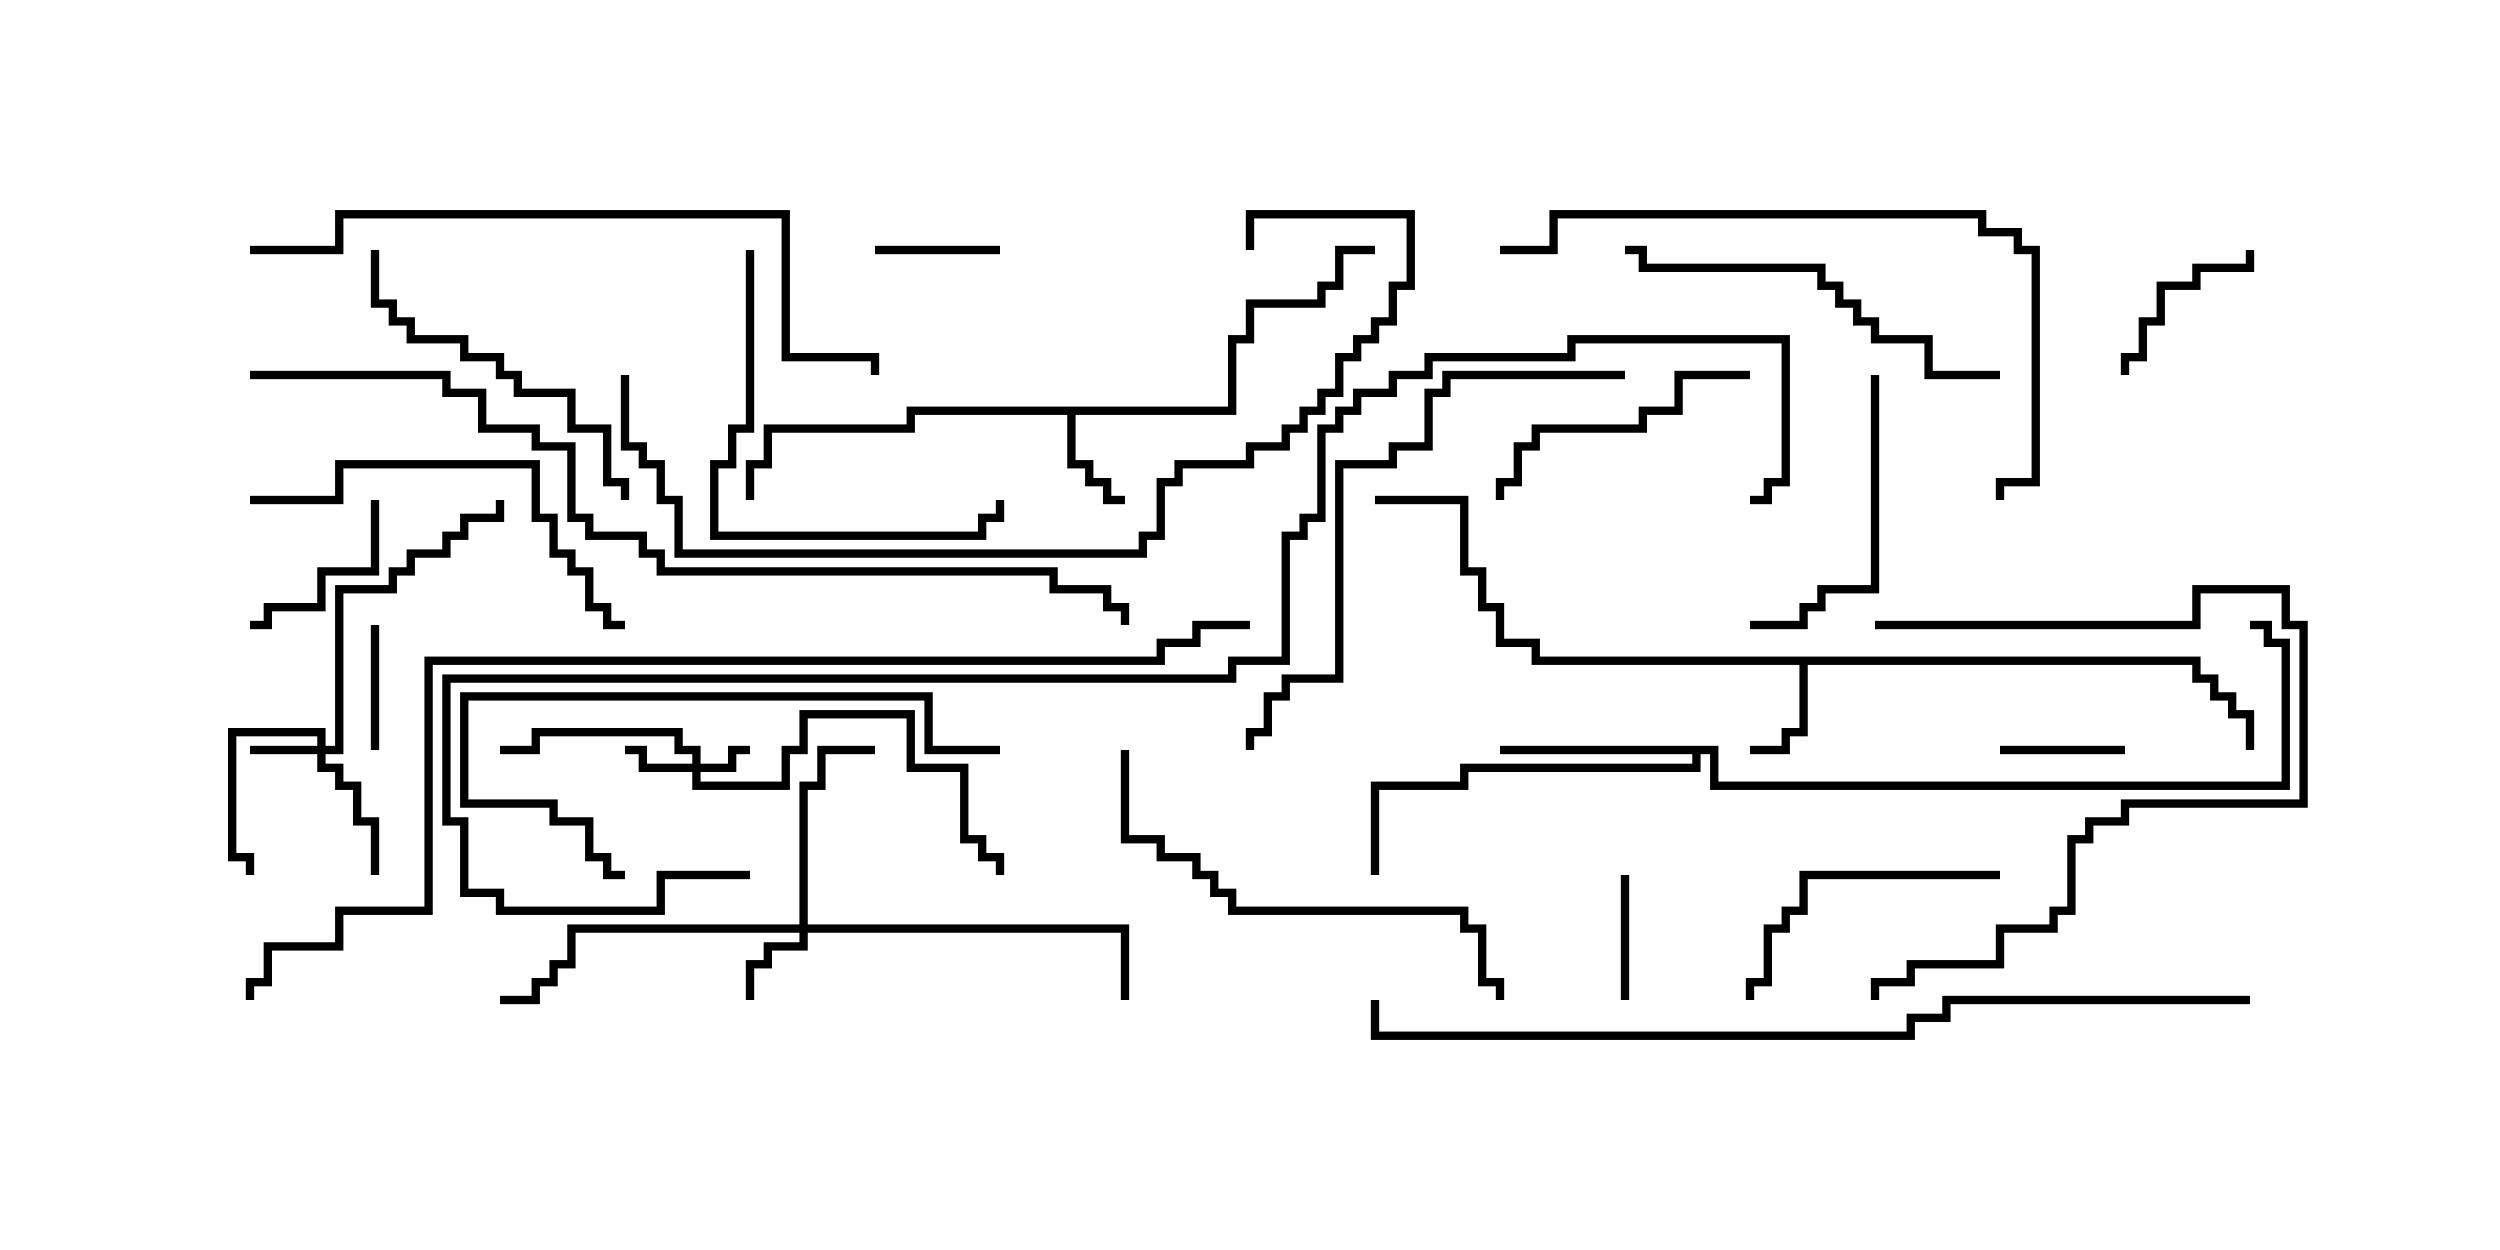 <svg version="1.1" width="30" height="15" xmlns="http://www.w3.org/2000/svg"><path d="M14.736,4.879L14.736,4.021L14.95,4.021L14.95,3.593L15.807,3.593L15.807,3.379L16.021,3.379L16.021,2.95L16.5,2.95L16.5,3.05L16.121,3.05L16.121,3.479L15.907,3.479L15.907,3.693L15.05,3.693L15.05,4.121L14.836,4.121L14.836,4.979L12.907,4.979L12.907,5.521L13.121,5.521L13.121,5.736L13.336,5.736L13.336,5.95L13.5,5.95L13.5,6.05L13.236,6.05L13.236,5.836L13.021,5.836L13.021,5.621L12.807,5.621L12.807,4.979L10.979,4.979L10.979,5.193L9.264,5.193L9.264,5.621L9.05,5.621L9.05,6L8.95,6L8.95,5.521L9.164,5.521L9.164,5.093L10.879,5.093L10.879,4.879z" stroke="none"/><path d="M26.407,7.879L26.407,8.093L26.621,8.093L26.621,8.307L26.836,8.307L26.836,8.521L27.05,8.521L27.05,9L26.95,9L26.95,8.621L26.736,8.621L26.736,8.407L26.521,8.407L26.521,8.193L26.307,8.193L26.307,7.979L21.693,7.979L21.693,8.836L21.479,8.836L21.479,9.05L21,9.05L21,8.95L21.379,8.95L21.379,8.736L21.593,8.736L21.593,7.979L18.379,7.979L18.379,7.764L17.95,7.764L17.95,7.336L17.736,7.336L17.736,6.907L17.521,6.907L17.521,6.05L16.5,6.05L16.5,5.95L17.621,5.95L17.621,6.807L17.836,6.807L17.836,7.236L18.05,7.236L18.05,7.664L18.479,7.664L18.479,7.879z" stroke="none"/><path d="M20.621,8.95L20.621,9.379L27.379,9.379L27.379,7.764L27.164,7.764L27.164,7.55L27,7.55L27,7.45L27.264,7.45L27.264,7.664L27.479,7.664L27.479,9.479L20.521,9.479L20.521,9.05L20.407,9.05L20.407,9.264L17.621,9.264L17.621,9.479L16.55,9.479L16.55,10.5L16.45,10.5L16.45,9.379L17.521,9.379L17.521,9.164L20.307,9.164L20.307,9.05L18,9.05L18,8.95z" stroke="none"/><path d="M8.307,9.164L8.307,9.05L8.093,9.05L8.093,8.836L6.479,8.836L6.479,9.05L6,9.05L6,8.95L6.379,8.95L6.379,8.736L8.193,8.736L8.193,8.95L8.407,8.95L8.407,9.164L8.736,9.164L8.736,8.95L9,8.95L9,9.05L8.836,9.05L8.836,9.264L8.407,9.264L8.407,9.379L9.379,9.379L9.379,8.95L9.593,8.95L9.593,8.521L10.979,8.521L10.979,9.164L11.621,9.164L11.621,10.021L11.836,10.021L11.836,10.236L12.05,10.236L12.05,10.5L11.95,10.5L11.95,10.336L11.736,10.336L11.736,10.121L11.521,10.121L11.521,9.264L10.879,9.264L10.879,8.621L9.693,8.621L9.693,9.05L9.479,9.05L9.479,9.479L8.307,9.479L8.307,9.264L7.664,9.264L7.664,9.05L7.5,9.05L7.5,8.95L7.764,8.95L7.764,9.164z" stroke="none"/><path d="M3.807,8.95L3.807,8.836L2.836,8.836L2.836,10.236L3.05,10.236L3.05,10.5L2.95,10.5L2.95,10.336L2.736,10.336L2.736,8.736L3.907,8.736L3.907,8.95L4.021,8.95L4.021,7.021L4.664,7.021L4.664,6.807L4.879,6.807L4.879,6.593L5.307,6.593L5.307,6.379L5.521,6.379L5.521,6.164L5.95,6.164L5.95,6L6.05,6L6.05,6.264L5.621,6.264L5.621,6.479L5.407,6.479L5.407,6.693L4.979,6.693L4.979,6.907L4.764,6.907L4.764,7.121L4.121,7.121L4.121,9.05L3.907,9.05L3.907,9.164L4.121,9.164L4.121,9.379L4.336,9.379L4.336,9.807L4.55,9.807L4.55,10.5L4.45,10.5L4.45,9.907L4.236,9.907L4.236,9.479L4.021,9.479L4.021,9.264L3.807,9.264L3.807,9.05L3,9.05L3,8.95z" stroke="none"/><path d="M9.593,11.093L9.593,9.379L9.807,9.379L9.807,8.95L10.5,8.95L10.5,9.05L9.907,9.05L9.907,9.479L9.693,9.479L9.693,11.093L13.55,11.093L13.55,12L13.45,12L13.45,11.193L9.693,11.193L9.693,11.407L9.264,11.407L9.264,11.621L9.05,11.621L9.05,12L8.95,12L8.95,11.521L9.164,11.521L9.164,11.307L9.593,11.307L9.593,11.193L6.907,11.193L6.907,11.621L6.693,11.621L6.693,11.836L6.479,11.836L6.479,12.05L6,12.05L6,11.95L6.379,11.95L6.379,11.736L6.593,11.736L6.593,11.521L6.807,11.521L6.807,11.093z" stroke="none"/><path d="M10.5,3.05L10.5,2.95L12,2.95L12,3.05z" stroke="none"/><path d="M4.55,9L4.45,9L4.45,7.5L4.55,7.5z" stroke="none"/><path d="M25.5,8.95L25.5,9.05L24,9.05L24,8.95z" stroke="none"/><path d="M19.45,10.5L19.55,10.5L19.55,12L19.45,12z" stroke="none"/><path d="M4.45,6L4.55,6L4.55,6.907L3.907,6.907L3.907,7.336L3.264,7.336L3.264,7.55L3,7.55L3,7.45L3.164,7.45L3.164,7.236L3.807,7.236L3.807,6.807L4.45,6.807z" stroke="none"/><path d="M26.95,3L27.05,3L27.05,3.264L26.407,3.264L26.407,3.479L25.979,3.479L25.979,3.907L25.764,3.907L25.764,4.336L25.55,4.336L25.55,4.5L25.45,4.5L25.45,4.236L25.664,4.236L25.664,3.807L25.879,3.807L25.879,3.379L26.307,3.379L26.307,3.164L26.95,3.164z" stroke="none"/><path d="M22.45,4.5L22.55,4.5L22.55,7.121L21.907,7.121L21.907,7.336L21.693,7.336L21.693,7.55L21,7.55L21,7.45L21.593,7.45L21.593,7.236L21.807,7.236L21.807,7.021L22.45,7.021z" stroke="none"/><path d="M24,10.45L24,10.55L21.693,10.55L21.693,10.979L21.479,10.979L21.479,11.193L21.264,11.193L21.264,11.836L21.05,11.836L21.05,12L20.95,12L20.95,11.736L21.164,11.736L21.164,11.093L21.379,11.093L21.379,10.879L21.593,10.879L21.593,10.45z" stroke="none"/><path d="M21,4.45L21,4.55L20.193,4.55L20.193,4.979L19.764,4.979L19.764,5.193L18.479,5.193L18.479,5.407L18.264,5.407L18.264,5.836L18.05,5.836L18.05,6L17.95,6L17.95,5.736L18.164,5.736L18.164,5.307L18.379,5.307L18.379,5.093L19.664,5.093L19.664,4.879L20.093,4.879L20.093,4.45z" stroke="none"/><path d="M8.95,3L9.05,3L9.05,5.193L8.836,5.193L8.836,5.621L8.621,5.621L8.621,6.379L11.736,6.379L11.736,6.164L11.95,6.164L11.95,6L12.05,6L12.05,6.264L11.836,6.264L11.836,6.479L8.521,6.479L8.521,5.521L8.736,5.521L8.736,5.093L8.95,5.093z" stroke="none"/><path d="M4.45,3L4.55,3L4.55,3.593L4.764,3.593L4.764,3.807L4.979,3.807L4.979,4.021L5.621,4.021L5.621,4.236L6.05,4.236L6.05,4.45L6.264,4.45L6.264,4.664L6.907,4.664L6.907,5.093L7.336,5.093L7.336,5.736L7.55,5.736L7.55,6L7.45,6L7.45,5.836L7.236,5.836L7.236,5.193L6.807,5.193L6.807,4.764L6.164,4.764L6.164,4.55L5.95,4.55L5.95,4.336L5.521,4.336L5.521,4.121L4.879,4.121L4.879,3.907L4.664,3.907L4.664,3.693L4.45,3.693z" stroke="none"/><path d="M22.5,7.55L22.5,7.45L26.307,7.45L26.307,7.021L27.479,7.021L27.479,7.45L27.693,7.45L27.693,9.693L25.55,9.693L25.55,9.907L25.121,9.907L25.121,10.121L24.907,10.121L24.907,10.979L24.693,10.979L24.693,11.193L24.05,11.193L24.05,11.621L22.979,11.621L22.979,11.836L22.55,11.836L22.55,12L22.45,12L22.45,11.736L22.879,11.736L22.879,11.521L23.95,11.521L23.95,11.093L24.593,11.093L24.593,10.879L24.807,10.879L24.807,10.021L25.021,10.021L25.021,9.807L25.45,9.807L25.45,9.593L27.593,9.593L27.593,7.55L27.379,7.55L27.379,7.121L26.407,7.121L26.407,7.55z" stroke="none"/><path d="M3,6.05L3,5.95L4.021,5.95L4.021,5.521L6.479,5.521L6.479,6.164L6.693,6.164L6.693,6.593L6.907,6.593L6.907,6.807L7.121,6.807L7.121,7.236L7.336,7.236L7.336,7.45L7.5,7.45L7.5,7.55L7.236,7.55L7.236,7.336L7.021,7.336L7.021,6.907L6.807,6.907L6.807,6.693L6.593,6.693L6.593,6.264L6.379,6.264L6.379,5.621L4.121,5.621L4.121,6.05z" stroke="none"/><path d="M24,4.45L24,4.55L23.093,4.55L23.093,4.121L22.45,4.121L22.45,3.907L22.236,3.907L22.236,3.693L22.021,3.693L22.021,3.479L21.807,3.479L21.807,3.264L19.664,3.264L19.664,3.05L19.5,3.05L19.5,2.95L19.764,2.95L19.764,3.164L21.907,3.164L21.907,3.379L22.121,3.379L22.121,3.593L22.336,3.593L22.336,3.807L22.55,3.807L22.55,4.021L23.193,4.021L23.193,4.45z" stroke="none"/><path d="M12,8.95L12,9.05L11.093,9.05L11.093,8.407L5.621,8.407L5.621,9.593L6.693,9.593L6.693,9.807L7.121,9.807L7.121,10.236L7.336,10.236L7.336,10.45L7.5,10.45L7.5,10.55L7.236,10.55L7.236,10.336L7.021,10.336L7.021,9.907L6.593,9.907L6.593,9.693L5.521,9.693L5.521,8.307L11.193,8.307L11.193,8.95z" stroke="none"/><path d="M13.45,9L13.55,9L13.55,10.021L13.979,10.021L13.979,10.236L14.407,10.236L14.407,10.45L14.621,10.45L14.621,10.664L14.836,10.664L14.836,10.879L17.621,10.879L17.621,11.093L17.836,11.093L17.836,11.736L18.05,11.736L18.05,12L17.95,12L17.95,11.836L17.736,11.836L17.736,11.193L17.521,11.193L17.521,10.979L14.736,10.979L14.736,10.764L14.521,10.764L14.521,10.55L14.307,10.55L14.307,10.336L13.879,10.336L13.879,10.121L13.45,10.121z" stroke="none"/><path d="M19.5,4.45L19.5,4.55L17.407,4.55L17.407,4.764L17.193,4.764L17.193,5.407L16.764,5.407L16.764,5.621L16.121,5.621L16.121,8.193L15.479,8.193L15.479,8.407L15.264,8.407L15.264,8.836L15.05,8.836L15.05,9L14.95,9L14.95,8.736L15.164,8.736L15.164,8.307L15.379,8.307L15.379,8.093L16.021,8.093L16.021,5.521L16.664,5.521L16.664,5.307L17.093,5.307L17.093,4.664L17.307,4.664L17.307,4.45z" stroke="none"/><path d="M18,3.05L18,2.95L18.593,2.95L18.593,2.521L23.836,2.521L23.836,2.736L24.264,2.736L24.264,2.95L24.479,2.95L24.479,5.836L24.05,5.836L24.05,6L23.95,6L23.95,5.736L24.379,5.736L24.379,3.05L24.164,3.05L24.164,2.836L23.736,2.836L23.736,2.621L18.693,2.621L18.693,3.05z" stroke="none"/><path d="M3,3.05L3,2.95L4.021,2.95L4.021,2.521L9.479,2.521L9.479,4.236L10.55,4.236L10.55,4.5L10.45,4.5L10.45,4.336L9.379,4.336L9.379,2.621L4.121,2.621L4.121,3.05z" stroke="none"/><path d="M7.45,4.5L7.55,4.5L7.55,5.307L7.764,5.307L7.764,5.521L7.979,5.521L7.979,5.95L8.193,5.95L8.193,6.593L13.664,6.593L13.664,6.379L13.879,6.379L13.879,5.736L14.093,5.736L14.093,5.521L14.95,5.521L14.95,5.307L15.379,5.307L15.379,5.093L15.593,5.093L15.593,4.879L15.807,4.879L15.807,4.664L16.021,4.664L16.021,4.236L16.236,4.236L16.236,4.021L16.45,4.021L16.45,3.807L16.664,3.807L16.664,3.379L16.879,3.379L16.879,2.621L15.05,2.621L15.05,3L14.95,3L14.95,2.521L16.979,2.521L16.979,3.479L16.764,3.479L16.764,3.907L16.55,3.907L16.55,4.121L16.336,4.121L16.336,4.336L16.121,4.336L16.121,4.764L15.907,4.764L15.907,4.979L15.693,4.979L15.693,5.193L15.479,5.193L15.479,5.407L15.05,5.407L15.05,5.621L14.193,5.621L14.193,5.836L13.979,5.836L13.979,6.479L13.764,6.479L13.764,6.693L8.093,6.693L8.093,6.05L7.879,6.05L7.879,5.621L7.664,5.621L7.664,5.407L7.45,5.407z" stroke="none"/><path d="M27,11.95L27,12.05L23.407,12.05L23.407,12.264L22.979,12.264L22.979,12.479L16.45,12.479L16.45,12L16.55,12L16.55,12.379L22.879,12.379L22.879,12.164L23.307,12.164L23.307,11.95z" stroke="none"/><path d="M3,4.55L3,4.45L5.407,4.45L5.407,4.664L5.836,4.664L5.836,5.093L6.479,5.093L6.479,5.307L6.907,5.307L6.907,6.164L7.121,6.164L7.121,6.379L7.764,6.379L7.764,6.593L7.979,6.593L7.979,6.807L12.693,6.807L12.693,7.021L13.336,7.021L13.336,7.236L13.55,7.236L13.55,7.5L13.45,7.5L13.45,7.336L13.236,7.336L13.236,7.121L12.593,7.121L12.593,6.907L7.879,6.907L7.879,6.693L7.664,6.693L7.664,6.479L7.021,6.479L7.021,6.264L6.807,6.264L6.807,5.407L6.379,5.407L6.379,5.193L5.736,5.193L5.736,4.764L5.307,4.764L5.307,4.55z" stroke="none"/><path d="M9,10.45L9,10.55L7.979,10.55L7.979,10.979L5.95,10.979L5.95,10.764L5.521,10.764L5.521,9.907L5.307,9.907L5.307,8.093L14.736,8.093L14.736,7.879L15.379,7.879L15.379,6.379L15.593,6.379L15.593,6.164L15.807,6.164L15.807,5.093L16.021,5.093L16.021,4.879L16.236,4.879L16.236,4.664L16.664,4.664L16.664,4.45L17.093,4.45L17.093,4.236L18.807,4.236L18.807,4.021L21.479,4.021L21.479,5.836L21.264,5.836L21.264,6.05L21,6.05L21,5.95L21.164,5.95L21.164,5.736L21.379,5.736L21.379,4.121L18.907,4.121L18.907,4.336L17.193,4.336L17.193,4.55L16.764,4.55L16.764,4.764L16.336,4.764L16.336,4.979L16.121,4.979L16.121,5.193L15.907,5.193L15.907,6.264L15.693,6.264L15.693,6.479L15.479,6.479L15.479,7.979L14.836,7.979L14.836,8.193L5.407,8.193L5.407,9.807L5.621,9.807L5.621,10.664L6.05,10.664L6.05,10.879L7.879,10.879L7.879,10.45z" stroke="none"/><path d="M15,7.45L15,7.55L14.407,7.55L14.407,7.764L13.979,7.764L13.979,7.979L5.193,7.979L5.193,10.979L4.121,10.979L4.121,11.407L3.264,11.407L3.264,11.836L3.05,11.836L3.05,12L2.95,12L2.95,11.736L3.164,11.736L3.164,11.307L4.021,11.307L4.021,10.879L5.093,10.879L5.093,7.879L13.879,7.879L13.879,7.664L14.307,7.664L14.307,7.45z" stroke="none"/></svg>